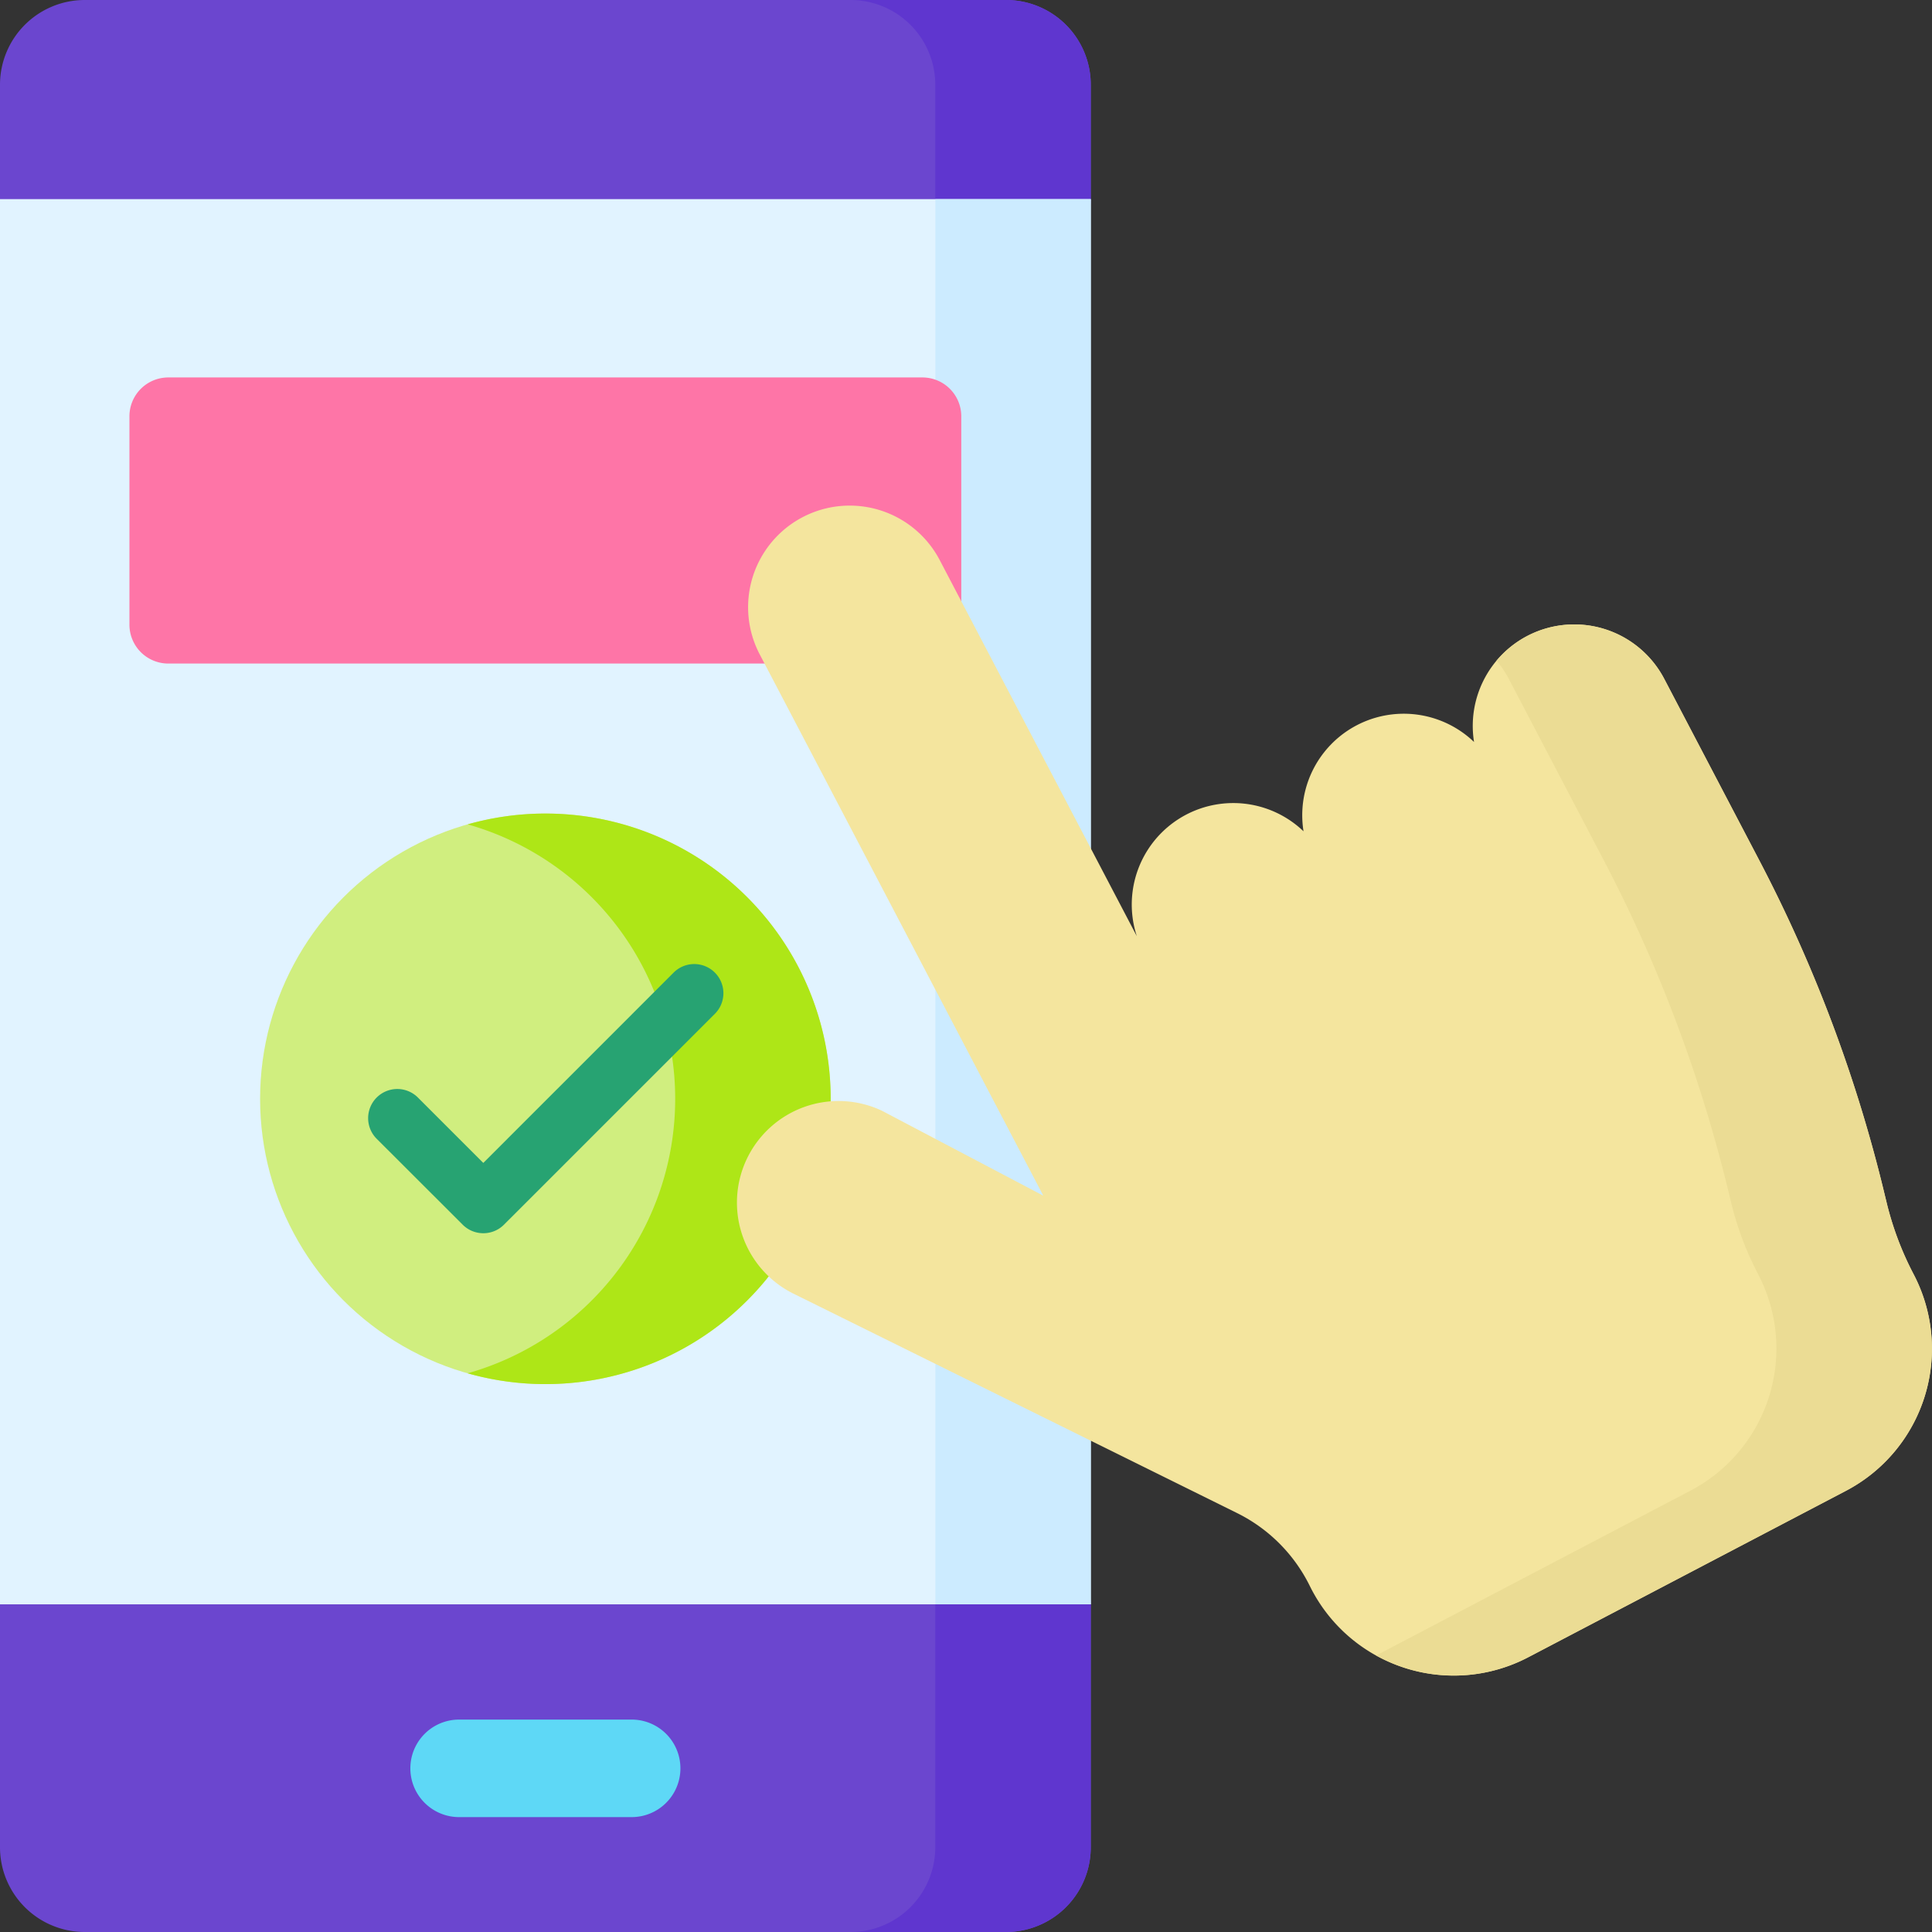 <svg id="online_booking_icon" xmlns="http://www.w3.org/2000/svg" width="97.784" height="97.784" viewBox="0 0 97.784 97.784">
  <rect x="0" y="0" width="97.784" height="97.784" fill="#333333" stroke="none"/>
  <g id="Group_3053" data-name="Group 3053" transform="translate(0)">
    <g id="Group_3047" data-name="Group 3047">
      <path id="Path_1237" data-name="Path 1237" d="M50.917,97.784H4.29A4.29,4.29,0,0,1,0,93.494V81.2L1.967,45.639,0,10.078V4.29A4.29,4.29,0,0,1,4.29,0H50.917a4.29,4.29,0,0,1,4.29,4.29v5.788L53.239,45.639,55.207,81.2V93.494a4.29,4.29,0,0,1-4.29,4.29Z" transform="translate(0 0)" fill="#6b46cf"/>
      <path id="Path_1238" data-name="Path 1238" d="M230.953,4.29A4.29,4.29,0,0,0,226.663,0h-7.87a4.29,4.29,0,0,1,4.29,4.29v5.788l-1.967,35.561L223.083,81.2V93.494a4.29,4.29,0,0,1-4.29,4.29h7.87a4.29,4.29,0,0,0,4.29-4.29V81.2l-1.967-35.561,1.967-35.561Z" transform="translate(-175.746 0)" fill="#5f36cf"/>
      <path id="Path_1239" data-name="Path 1239" d="M0,51.222H55.207v71.122H0Z" transform="translate(0 -41.144)" fill="#e1f3ff"/>
      <path id="Path_1240" data-name="Path 1240" d="M240.6,51.222h7.87v71.122H240.6Z" transform="translate(-193.259 -41.144)" fill="#ccebff"/>
      <path id="Path_1241" data-name="Path 1241" d="M116.763,447.292H108.03a2.468,2.468,0,0,1,0-4.936h8.733a2.468,2.468,0,0,1,0,4.936Z" transform="translate(-84.793 -355.323)" fill="#5ed8f6"/>
    </g>
    <path id="Path_1242" data-name="Path 1242" d="M73.435,111.58H35.265a1.967,1.967,0,0,1-1.967-1.967V99.067A1.967,1.967,0,0,1,35.265,97.1H73.435A1.967,1.967,0,0,1,75.4,99.067v10.546A1.967,1.967,0,0,1,73.435,111.58Z" transform="translate(-26.747 -77.996)" fill="#fe75a7"/>
    <g id="Group_3049" data-name="Group 3049" transform="translate(13.164 41.176)">
      <circle id="Ellipse_3" data-name="Ellipse 3" cx="14.439" cy="14.439" r="14.439" fill="#d0ee7f"/>
      <path id="Path_1243" data-name="Path 1243" d="M124.233,209.286a14.442,14.442,0,0,0-3.935.547,14.438,14.438,0,0,1,0,27.784,14.439,14.439,0,1,0,3.935-28.331Z" transform="translate(-109.794 -209.286)" fill="#aee617"/>
      <g id="Group_3048" data-name="Group 3048" transform="translate(5.449 7.636)">
        <path id="Path_1244" data-name="Path 1244" d="M100.452,261.7a1.472,1.472,0,0,1-1.044-.432L95.035,256.9a1.476,1.476,0,0,1,2.087-2.087l3.329,3.329,9.613-9.613a1.476,1.476,0,1,1,2.087,2.087L101.495,261.27A1.471,1.471,0,0,1,100.452,261.7Z" transform="translate(-94.603 -248.095)" fill="#27a372"/>
      </g>
    </g>
    <g id="Group_3052" data-name="Group 3052" transform="translate(37.299 25.585)">
      <path id="Path_1245" data-name="Path 1245" d="M229.57,136.643a5.141,5.141,0,0,0-2.689,5.365,5.138,5.138,0,0,0-8.63,4.521,5.137,5.137,0,0,0-8.437,5.309L199.837,132.8a5.142,5.142,0,1,0-9.11,4.773l14.148,27.005.205.392-8.154-4.292a5.142,5.142,0,1,0-4.418,9.287l22.377,11.068a8.12,8.12,0,0,1,3.685,3.693,8.12,8.12,0,0,0,11.053,3.608l16.082-8.425a8.12,8.12,0,0,0,3.424-10.96,15.855,15.855,0,0,1-1.376-3.67l-.073-.3a73.392,73.392,0,0,0-6.369-16.991l-4.8-9.166A5.142,5.142,0,0,0,229.57,136.643Z" transform="translate(-189.575 -130.039)" fill="#f4e59e"/>
      <g id="Group_3050" data-name="Group 3050" transform="translate(32.35 6.016)">
        <path id="Path_1246" data-name="Path 1246" d="M381.2,193.5a15.841,15.841,0,0,1-1.376-3.67l-.073-.3a73.393,73.393,0,0,0-6.369-16.991l-4.8-9.166a5.14,5.14,0,0,0-8.489-.923,5.159,5.159,0,0,1,.619.923l4.8,9.166a73.392,73.392,0,0,1,6.369,16.991l.073.3a15.854,15.854,0,0,0,1.376,3.67,8.12,8.12,0,0,1-3.424,10.96L354,212.8a8.11,8.11,0,0,0,7.7.089l16.082-8.425A8.12,8.12,0,0,0,381.2,193.5Z" transform="translate(-353.997 -160.614)" fill="#ebdc94"/>
      </g>
      <g id="Group_3051" data-name="Group 3051" transform="translate(20.239 11.969)">
        <path id="Path_1247" data-name="Path 1247" d="M292.442,240.838l2.606,4.974" transform="translate(-292.442 -231.007)" fill="#fff1ab"/>
        <path id="Path_1248" data-name="Path 1248" d="M335.414,213.808l2.971,5.671" transform="translate(-326.959 -209.296)" fill="#fff1ab"/>
        <path id="Path_1249" data-name="Path 1249" d="M379.191,190.873l2.966,5.662" transform="translate(-362.123 -190.873)" fill="#fff1ab"/>
      </g>
    </g>
  </g>
</svg>

